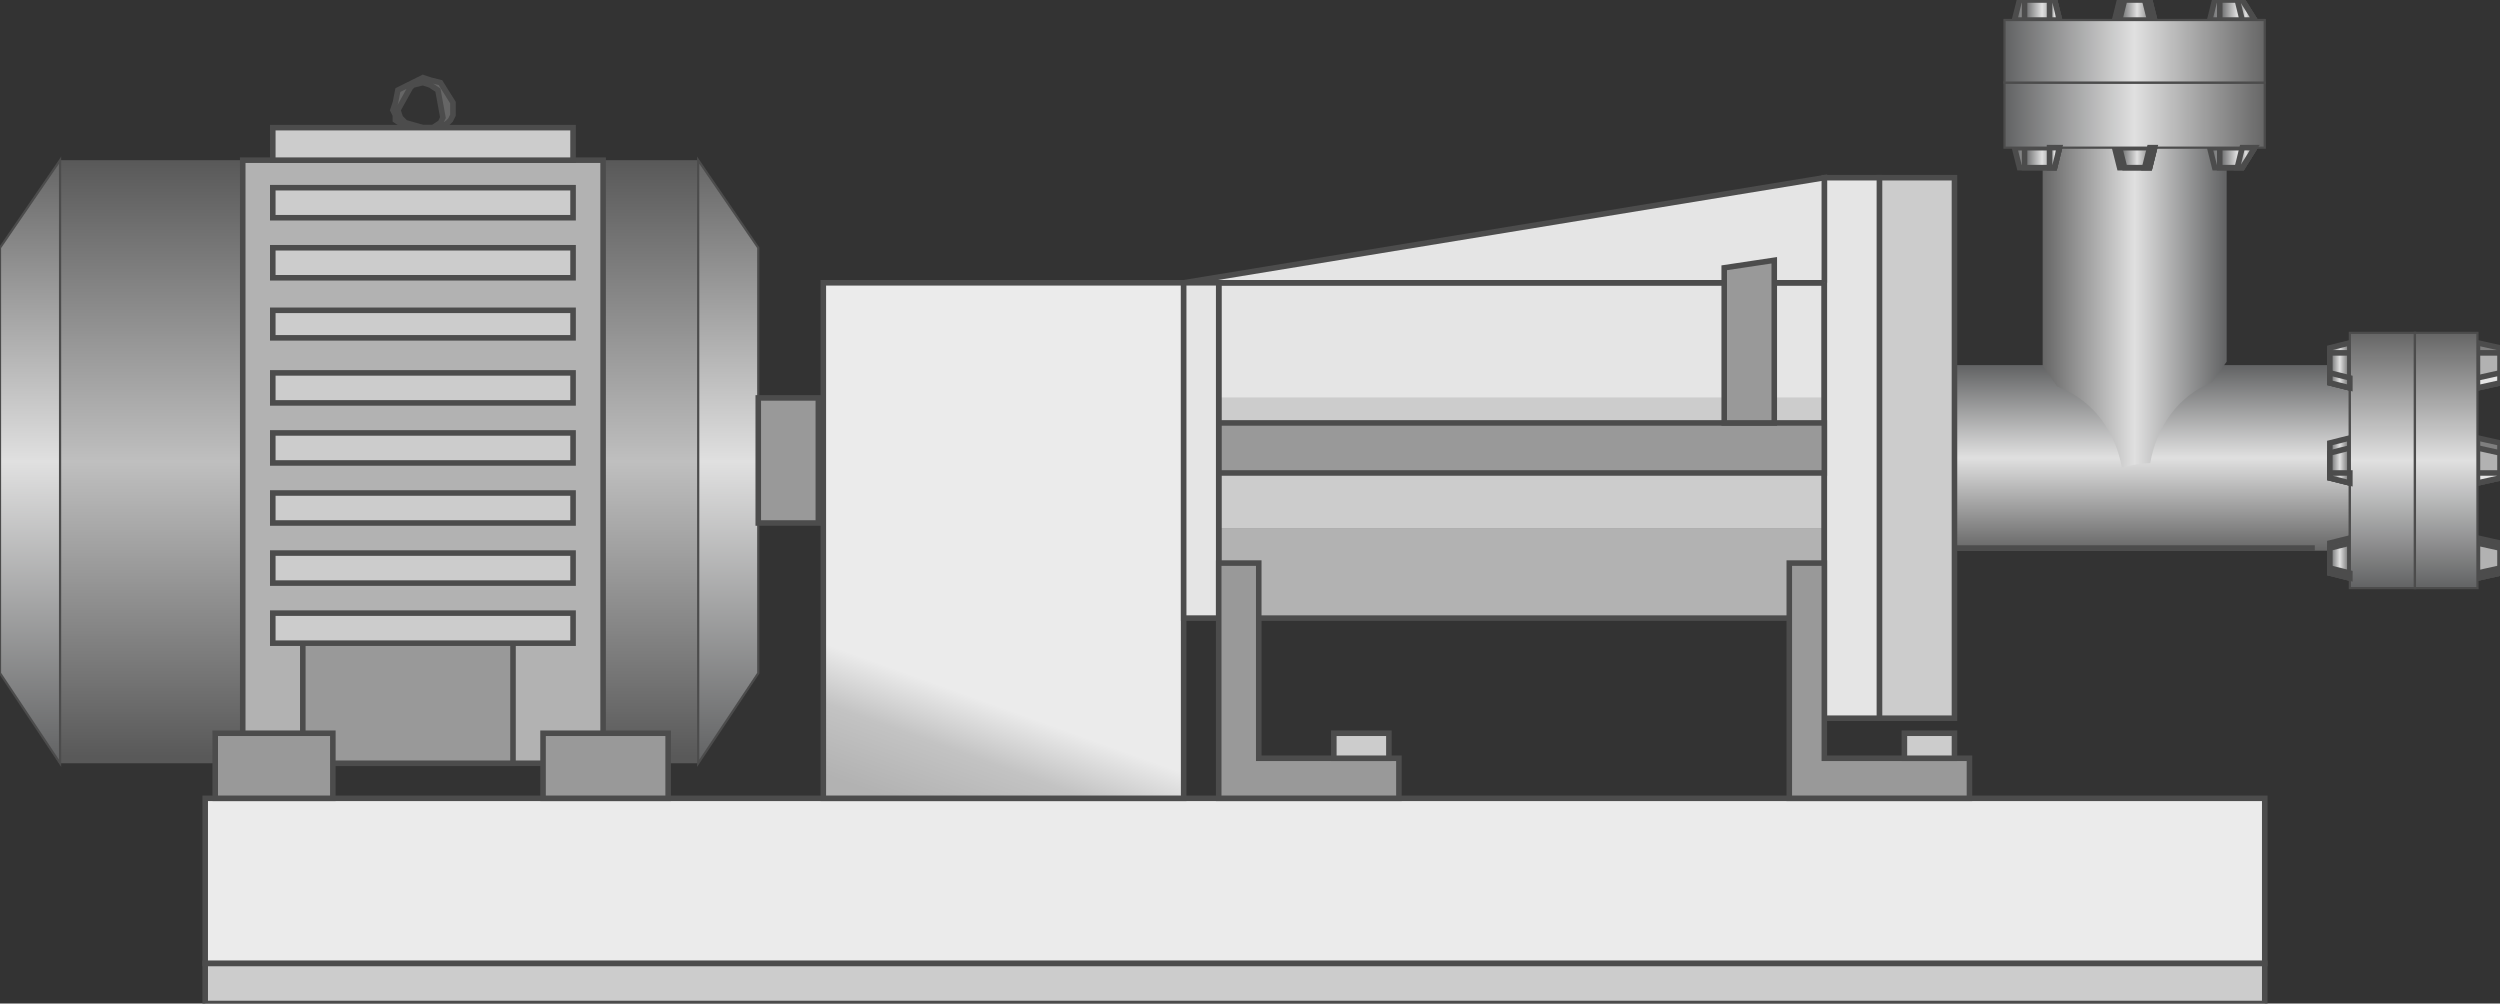 <svg xml:space="preserve" xmlns:atv="http://webmi.atvise.com/2007/svgext" version="1.1" height="45.158" enable-background="new 0 0 112.5 45.158" xmlns="http://www.w3.org/2000/svg" xmlns:xlink="http://www.w3.org/1999/xlink" width="112.5">
 <rect width="100%" height="100%" fill="#333333" stroke="none"/>
 <defs>
  <linearGradient gradientUnits="objectBoundingBox" id="SVGID_1_" x1="0.478" x2="0.522" y1="2.051" y2="-1.051">
   <stop offset="0" stop-color="#B2B2B2"/>
   <stop offset="0.15" stop-color="#CACACA"/>
   <stop offset="0.29" stop-color="#EBEBEB"/>
  </linearGradient>
  <linearGradient gradientUnits="objectBoundingBox" id="SVGID_2_" x1="0.363" x2="0.637" y1="1.045" y2="-0.045">
   <stop offset="0" stop-color="#B2B2B2"/>
   <stop offset="0.12" stop-color="#C3C3C3"/>
   <stop offset="0.22" stop-color="#EBEBEB"/>
  </linearGradient>
  <linearGradient gradientUnits="objectBoundingBox" id="SVGID_3_" x1="0.5" x2="0.5" y1="1" y2="0">
   <stop offset="0.01" stop-color="#595959"/>
   <stop offset="0.5" stop-color="#BFBFBF"/>
   <stop offset="1" stop-color="#595959"/>
  </linearGradient>
  <linearGradient gradientUnits="objectBoundingBox" id="SVGID_4_" x1="0.5" x2="0.5" y1="1" y2="0">
   <stop offset="0.01" stop-color="#646566"/>
   <stop offset="0.5" stop-color="#E0E0E0"/>
   <stop offset="1" stop-color="#666666"/>
  </linearGradient>
  <linearGradient gradientUnits="objectBoundingBox" id="SVGID_5_" x1="0.5" x2="0.5" y1="1" y2="3.2727e-17">
   <stop offset="0.01" stop-color="#646566"/>
   <stop offset="0.5" stop-color="#E0E0E0"/>
   <stop offset="1" stop-color="#666666"/>
  </linearGradient>
  <linearGradient gradientUnits="objectBoundingBox" id="SVGID_6_" x1="0.5" x2="0.5" y1="8.38145e-05" y2="1">
   <stop offset="0.01" stop-color="#646566"/>
   <stop offset="0.5" stop-color="#E0E0E0"/>
   <stop offset="1" stop-color="#666666"/>
  </linearGradient>
  <linearGradient gradientUnits="objectBoundingBox" id="SVGID_7_" x1="1" x2="-1.20773e-05" y1="0.5" y2="0.5">
   <stop offset="0.01" stop-color="#646566"/>
   <stop offset="0.5" stop-color="#E0E0E0"/>
   <stop offset="1" stop-color="#666666"/>
  </linearGradient>
  <linearGradient gradientUnits="objectBoundingBox" id="SVGID_8_" x1="1.23343e-05" x2="1" y1="0" y2="0">
   <stop offset="0.01" stop-color="#646566"/>
   <stop offset="0.5" stop-color="#E0E0E0"/>
   <stop offset="1" stop-color="#666666"/>
  </linearGradient>
  <linearGradient gradientUnits="objectBoundingBox" id="SVGID_9_" x1="-0" x2="1" y1="0.501" y2="0.501">
   <stop offset="0.01" stop-color="#646566"/>
   <stop offset="0.5" stop-color="#E0E0E0"/>
   <stop offset="1" stop-color="#666666"/>
  </linearGradient>
  <linearGradient gradientUnits="objectBoundingBox" id="SVGID_10_" x1="0" x2="0.999" y1="0.501" y2="0.501">
   <stop offset="0.01" stop-color="#646566"/>
   <stop offset="0.5" stop-color="#E0E0E0"/>
   <stop offset="1" stop-color="#666666"/>
  </linearGradient>
  <linearGradient gradientUnits="objectBoundingBox" id="SVGID_11_" x1="0" x2="1" y1="0.501" y2="0.501">
   <stop offset="0.01" stop-color="#646566"/>
   <stop offset="0.5" stop-color="#E0E0E0"/>
   <stop offset="1" stop-color="#666666"/>
  </linearGradient>
  <linearGradient gradientUnits="objectBoundingBox" id="SVGID_12_" x1="-0" x2="1" y1="0.499" y2="0.499">
   <stop offset="0.01" stop-color="#646566"/>
   <stop offset="0.5" stop-color="#E0E0E0"/>
   <stop offset="1" stop-color="#666666"/>
  </linearGradient>
  <linearGradient gradientUnits="objectBoundingBox" id="SVGID_13_" x1="0" x2="0.999" y1="0.499" y2="0.499">
   <stop offset="0.01" stop-color="#646566"/>
   <stop offset="0.5" stop-color="#E0E0E0"/>
   <stop offset="1" stop-color="#666666"/>
  </linearGradient>
  <linearGradient gradientUnits="objectBoundingBox" id="SVGID_14_" x1="0" x2="1" y1="0.499" y2="0.499">
   <stop offset="0.01" stop-color="#646566"/>
   <stop offset="0.5" stop-color="#E0E0E0"/>
   <stop offset="1" stop-color="#666666"/>
  </linearGradient>
  <linearGradient gradientUnits="objectBoundingBox" id="SVGID_15_" x1="-0" x2="1" y1="0.501" y2="0.501">
   <stop offset="0.01" stop-color="#646566"/>
   <stop offset="0.5" stop-color="#E0E0E0"/>
   <stop offset="1" stop-color="#666666"/>
  </linearGradient>
  <linearGradient gradientUnits="objectBoundingBox" id="SVGID_16_" x1="-0" x2="1" y1="0.501" y2="0.501">
   <stop offset="0.01" stop-color="#646566"/>
   <stop offset="0.5" stop-color="#E0E0E0"/>
   <stop offset="1" stop-color="#666666"/>
  </linearGradient>
  <linearGradient gradientUnits="objectBoundingBox" id="SVGID_17_" x1="-0" x2="0.999" y1="0.501" y2="0.501">
   <stop offset="0.01" stop-color="#646566"/>
   <stop offset="0.5" stop-color="#E0E0E0"/>
   <stop offset="1" stop-color="#666666"/>
  </linearGradient>
  <linearGradient gradientUnits="objectBoundingBox" id="SVGID_18_" x1="-0" x2="1" y1="0.499" y2="0.499">
   <stop offset="0.01" stop-color="#646566"/>
   <stop offset="0.5" stop-color="#E0E0E0"/>
   <stop offset="1" stop-color="#666666"/>
  </linearGradient>
  <linearGradient gradientUnits="objectBoundingBox" id="SVGID_19_" x1="-0" x2="0.999" y1="0.499" y2="0.499">
   <stop offset="0.01" stop-color="#646566"/>
   <stop offset="0.5" stop-color="#E0E0E0"/>
   <stop offset="1" stop-color="#666666"/>
  </linearGradient>
  <linearGradient gradientUnits="objectBoundingBox" id="SVGID_20_" x1="-0" x2="0.999" y1="0.499" y2="0.499">
   <stop offset="0.01" stop-color="#646566"/>
   <stop offset="0.5" stop-color="#E0E0E0"/>
   <stop offset="1" stop-color="#666666"/>
  </linearGradient>
  <linearGradient gradientUnits="objectBoundingBox" id="SVGID_21_" x1="8.53898e-06" x2="1" y1="0.5" y2="0.5">
   <stop offset="0.01" stop-color="#646566"/>
   <stop offset="0.5" stop-color="#E0E0E0"/>
   <stop offset="1" stop-color="#666666"/>
  </linearGradient>
  <linearGradient gradientUnits="objectBoundingBox" id="SVGID_22_" x1="-0" x2="1" y1="0.5" y2="0.5">
   <stop offset="0.01" stop-color="#646566"/>
   <stop offset="0.5" stop-color="#E0E0E0"/>
   <stop offset="1" stop-color="#666666"/>
  </linearGradient>
  <linearGradient gradientUnits="objectBoundingBox" id="SVGID_23_" x1="-0" x2="0.998" y1="0.5" y2="0.5">
   <stop offset="0.01" stop-color="#646566"/>
   <stop offset="0.5" stop-color="#E0E0E0"/>
   <stop offset="1" stop-color="#666666"/>
  </linearGradient>
  <linearGradient gradientUnits="objectBoundingBox" id="SVGID_24_" x1="0.001" x2="0.999" y1="0.5" y2="0.5">
   <stop offset="0.01" stop-color="#646566"/>
   <stop offset="0.5" stop-color="#E0E0E0"/>
   <stop offset="1" stop-color="#666666"/>
  </linearGradient>
  <linearGradient gradientUnits="objectBoundingBox" id="SVGID_25_" x1="-0" x2="1" y1="0.501" y2="0.501">
   <stop offset="0.01" stop-color="#646566"/>
   <stop offset="0.5" stop-color="#E0E0E0"/>
   <stop offset="1" stop-color="#666666"/>
  </linearGradient>
  <linearGradient gradientUnits="objectBoundingBox" id="SVGID_26_" x1="-0" x2="0.998" y1="0.501" y2="0.501">
   <stop offset="0.01" stop-color="#646566"/>
   <stop offset="0.5" stop-color="#E0E0E0"/>
   <stop offset="1" stop-color="#666666"/>
  </linearGradient>
  <linearGradient gradientUnits="objectBoundingBox" id="SVGID_27_" x1="0.001" x2="0.999" y1="0.501" y2="0.501">
   <stop offset="0.01" stop-color="#646566"/>
   <stop offset="0.5" stop-color="#E0E0E0"/>
   <stop offset="1" stop-color="#666666"/>
  </linearGradient>
  <linearGradient gradientUnits="objectBoundingBox" id="SVGID_28_" x1="8.53898e-06" x2="1" y1="0.5" y2="0.5">
   <stop offset="0.01" stop-color="#646566"/>
   <stop offset="0.5" stop-color="#E0E0E0"/>
   <stop offset="1" stop-color="#666666"/>
  </linearGradient>
  <linearGradient gradientUnits="objectBoundingBox" id="SVGID_29_" x1="-0" x2="1" y1="0.499" y2="0.499">
   <stop offset="0.01" stop-color="#646566"/>
   <stop offset="0.5" stop-color="#E0E0E0"/>
   <stop offset="1" stop-color="#666666"/>
  </linearGradient>
  <linearGradient gradientUnits="objectBoundingBox" id="SVGID_30_" x1="-0" x2="1" y1="0.5" y2="0.5">
   <stop offset="0.01" stop-color="#646566"/>
   <stop offset="0.5" stop-color="#E0E0E0"/>
   <stop offset="1" stop-color="#666666"/>
  </linearGradient>
  <linearGradient gradientUnits="objectBoundingBox" id="SVGID_31_" x1="-0" x2="1" y1="0.5" y2="0.5">
   <stop offset="0.01" stop-color="#646566"/>
   <stop offset="0.5" stop-color="#E0E0E0"/>
   <stop offset="1" stop-color="#666666"/>
  </linearGradient>
  <linearGradient gradientUnits="objectBoundingBox" id="SVGID_32_" x1="-0" x2="1" y1="0.499" y2="0.499">
   <stop offset="0.01" stop-color="#646566"/>
   <stop offset="0.5" stop-color="#E0E0E0"/>
   <stop offset="1" stop-color="#666666"/>
  </linearGradient>
  <linearGradient gradientUnits="objectBoundingBox" id="SVGID_33_" x1="-0" x2="1" y1="0.5" y2="0.5">
   <stop offset="0.01" stop-color="#646566"/>
   <stop offset="0.5" stop-color="#E0E0E0"/>
   <stop offset="1" stop-color="#666666"/>
  </linearGradient>
  <linearGradient gradientUnits="objectBoundingBox" id="SVGID_34_" x1="-0" x2="1" y1="0.5" y2="0.5">
   <stop offset="0.01" stop-color="#646566"/>
   <stop offset="0.5" stop-color="#E0E0E0"/>
   <stop offset="1" stop-color="#666666"/>
  </linearGradient>
  <linearGradient gradientUnits="objectBoundingBox" id="SVGID_35_" x1="0.5" x2="0.5" y1="1" y2="4.35313e-05">
   <stop offset="0.01" stop-color="#646566"/>
   <stop offset="0.5" stop-color="#E0E0E0"/>
   <stop offset="1" stop-color="#666666"/>
  </linearGradient>
  <linearGradient gradientUnits="objectBoundingBox" id="SVGID_36_" x1="-0" x2="1" y1="0.499" y2="0.499">
   <stop offset="0.01" stop-color="#646566"/>
   <stop offset="0.5" stop-color="#E0E0E0"/>
   <stop offset="1" stop-color="#666666"/>
  </linearGradient>
  <linearGradient gradientUnits="objectBoundingBox" id="SVGID_37_" x1="-0" x2="1" y1="0.501" y2="0.501">
   <stop offset="0.01" stop-color="#646566"/>
   <stop offset="0.5" stop-color="#E0E0E0"/>
   <stop offset="1" stop-color="#666666"/>
  </linearGradient>
  <linearGradient gradientUnits="objectBoundingBox" id="SVGID_38_" x1="-0" x2="1" y1="0.5" y2="0.5">
   <stop offset="0.01" stop-color="#646566"/>
   <stop offset="0.5" stop-color="#E0E0E0"/>
   <stop offset="1" stop-color="#666666"/>
  </linearGradient>
  <linearGradient gradientUnits="objectBoundingBox" id="SVGID_39_" x1="0.5" x2="0.5" y1="1" y2="4.35313e-05">
   <stop offset="0.01" stop-color="#646566"/>
   <stop offset="0.5" stop-color="#E0E0E0"/>
   <stop offset="1" stop-color="#666666"/>
  </linearGradient>
 </defs>
 <g atv:refpx="56.25" atv:refpy="22.579" id="Image_1">
  <g atv:refpx="55.574" atv:refpy="28.942" id="Group_Support">
   <path atv:refpx="55.574" atv:refpy="39.641" d="M101.914,35.924L9.234,35.924L9.234,43.357L101.914,43.357Z" fill="url(#SVGID_1_)" id="id_0" stroke="#4C4C4C" stroke-width="0.25"/>
   <path atv:refpx="55.574" atv:refpy="44.257" d="M101.914,45.158L9.234,45.158L9.234,43.356L101.914,43.356Z" fill="#CCCCCC" id="id_1" stroke="#4C4C4C" stroke-width="0.25"/>
   <path atv:refpx="45.157" atv:refpy="24.325" d="M53.266,12.726L37.049,12.726L37.049,35.924L53.265,35.924L53.265,12.726Z" fill="url(#SVGID_2_)" id="id_2" stroke="#4C4C4C" stroke-width="0.25"/>
  </g>
  <g atv:refpx="19.032" atv:refpy="4.843" id="Group_Layer_7">
   <path atv:refpx="19.032" atv:refpy="4.843" d="M19.032,6.194L19.032,5.744L18.243,5.519L18.017,5.293L17.904,4.955L18.467,3.942L18.58,3.829L19.031,3.717L19.368,3.829L19.706,4.055L19.932,5.293L19.82,5.519L19.482,5.744L19.032,5.744ZL19.369,6.082L20.158,5.519L20.271,5.406L20.383,5.181L20.383,4.955L20.383,4.618L19.82,3.717L19.369,3.604L19.032,3.491L18.806,3.604L17.905,4.054L17.793,4.617L17.68,4.955L17.793,5.181L17.793,5.406L18.805,6.082Z" fill="#666666" id="id_3" stroke="#4C4C4C" stroke-width="0.25"/>
  </g>
  <g atv:refpx="17.061" atv:refpy="20.777" id="Group_Motor_Unit">
   <path atv:refpx="17.061" atv:refpy="20.778" d="M31.419,7.208L2.703,7.208L2.703,34.347L31.419,34.347Z" fill="url(#SVGID_3_)" id="id_4"/>
   <path atv:refpx="1.351" atv:refpy="20.778" d="M2.703,7.208L0,11.149L0,30.293L2.703,34.347Z" fill="url(#SVGID_4_)" id="id_5" stroke="#4C4C4C" stroke-width="0.1"/>
   <path atv:refpx="32.77" atv:refpy="20.777" d="M31.419,34.347L34.122,30.293L34.122,11.149L31.419,7.207Z" fill="url(#SVGID_5_)" id="id_6" stroke="#4C4C4C" stroke-width="0.1"/>
  </g>
  <g atv:refpx="23.255" atv:refpy="21.566" id="Group_Motor_Holder">
   <path atv:refpx="19.032" atv:refpy="20.778" d="M10.923,7.208L27.14,7.208L27.14,34.347L10.923,34.347Z" fill="#B2B2B2" id="id_7" stroke="#4C4C4C" stroke-width="0.25"/>
   <path atv:refpx="18.355" atv:refpy="31.307" d="M23.085,28.267L13.626,28.267L13.626,34.347L23.085,34.347Z" fill="#999999" id="id_8" stroke="#4C4C4C" stroke-width="0.25"/>
   <path atv:refpx="35.474" atv:refpy="20.721" d="M34.122,17.906L36.825,17.906L36.825,23.535L34.122,23.535Z" fill="#999999" id="id_9" stroke="#4C4C4C" stroke-width="0.25"/>
   <path atv:refpx="27.252" atv:refpy="34.46" d="M30.067,32.996L24.437,32.996L24.437,35.924L30.067,35.924Z" fill="#999999" id="id_10" stroke="#4C4C4C" stroke-width="0.25"/>
   <path atv:refpx="12.332" atv:refpy="34.46" d="M14.978,32.996L9.685,32.996L9.685,35.924L14.978,35.924Z" fill="#999999" id="id_11" stroke="#4C4C4C" stroke-width="0.25"/>
  </g>
  <g atv:refpx="19.032" atv:refpy="17.343" id="Group_Vent">
   <path atv:refpx="19.032" atv:refpy="9.122" d="M25.788,8.446L12.275,8.446L12.275,9.798L25.788,9.798Z" fill="#CCCCCC" id="id_12" stroke="#4C4C4C" stroke-width="0.25"/>
   <path atv:refpx="19.032" atv:refpy="11.825" d="M25.788,11.149L12.275,11.149L12.275,12.5L25.788,12.5Z" fill="#CCCCCC" id="id_13" stroke="#4C4C4C" stroke-width="0.25"/>
   <path atv:refpx="19.032" atv:refpy="6.476" d="M25.788,5.744L12.275,5.744L12.275,7.208L25.788,7.208Z" fill="#CCCCCC" id="id_14" stroke="#4C4C4C" stroke-width="0.25"/>
   <path atv:refpx="19.032" atv:refpy="14.584" d="M25.788,13.964L12.275,13.964L12.275,15.203L25.788,15.203Z" fill="#CCCCCC" id="id_15" stroke="#4C4C4C" stroke-width="0.25"/>
   <path atv:refpx="19.032" atv:refpy="20.157" d="M25.788,19.482L12.275,19.482L12.275,20.833L25.788,20.833Z" fill="#CCCCCC" id="id_16" stroke="#4C4C4C" stroke-width="0.25"/>
   <path atv:refpx="19.032" atv:refpy="22.86" d="M25.788,22.185L12.275,22.185L12.275,23.535L25.788,23.535Z" fill="#CCCCCC" id="id_17" stroke="#4C4C4C" stroke-width="0.25"/>
   <path atv:refpx="19.032" atv:refpy="17.456" d="M25.788,16.78L12.275,16.78L12.275,18.131L25.788,18.131Z" fill="#CCCCCC" id="id_18" stroke="#4C4C4C" stroke-width="0.25"/>
   <path atv:refpx="19.032" atv:refpy="25.564" d="M25.788,24.888L12.275,24.888L12.275,26.24L25.788,26.24Z" fill="#CCCCCC" id="id_19" stroke="#4C4C4C" stroke-width="0.25"/>
   <path atv:refpx="19.032" atv:refpy="28.267" d="M25.788,27.591L12.275,27.591L12.275,28.943L25.788,28.943Z" fill="#CCCCCC" id="id_20" stroke="#4C4C4C" stroke-width="0.25"/>
  </g>
  <g atv:refpx="100.183" atv:refpy="13.232" id="Group_Inlet_Outlet">
   <rect atv:refpx="96.781" atv:refpy="20.606" fill="url(#SVGID_6_)" height="8.352" id="id_21" width="17.832" x="87.865" y="16.43"/>
   <path atv:refpx="96.059" atv:refpy="13.377" d="M95.486,21.042C95.877,20.927 96.301,20.859 96.76,20.841C97.033,19.271 97.96,17.838 99.553,17.194L100.199,16.274L100.199,5.711L91.919,5.711L91.919,16.466L92.578,17.397C94.227,18.012 95.195,19.453 95.486,21.042" fill="url(#SVGID_7_)" id="id_22"/>
   <path atv:refpx="96.058" atv:refpy="25.163" d="M87.951,24.663L104.166,24.663" fill="url(#SVGID_8_)" id="id_23" stroke="#4C4C4C" stroke-width="0.25"/>
   <path atv:refpx="100.451" atv:refpy="0.451" d="M99.438,0.901L99.662,0L100.9,0L101.463,0.901Z" fill="url(#SVGID_9_)" id="id_24" stroke="#4C4C4C" stroke-width="0.25"/>
   <path atv:refpx="96.059" atv:refpy="0.451" d="M95.158,0.901L95.383,0L96.735,0L96.96,0.901Z" fill="url(#SVGID_10_)" id="id_25" stroke="#4C4C4C" stroke-width="0.25"/>
   <path atv:refpx="91.666" atv:refpy="0.451" d="M90.653,0.901L90.879,0L92.455,0L92.679,0.901Z" fill="url(#SVGID_11_)" id="id_26" stroke="#4C4C4C" stroke-width="0.25"/>
   <path atv:refpx="100.451" atv:refpy="7.095" d="M99.438,6.645L99.663,7.545L100.901,7.545L101.464,6.645Z" fill="url(#SVGID_12_)" id="id_27" stroke="#4C4C4C" stroke-width="0.25"/>
   <path atv:refpx="96.059" atv:refpy="7.095" d="M95.158,6.645L95.383,7.545L96.735,7.545L96.96,6.645Z" fill="url(#SVGID_13_)" id="id_28" stroke="#4C4C4C" stroke-width="0.25"/>
   <path atv:refpx="91.666" atv:refpy="7.095" d="M90.653,6.645L90.879,7.545L92.455,7.545L92.679,6.645Z" fill="url(#SVGID_14_)" id="id_29" stroke="#4C4C4C" stroke-width="0.25"/>
   <path atv:refpx="100.675" atv:refpy="0.451" d="M99.887,0.901L99.887,0L100.901,0L101.464,0.901Z" fill="url(#SVGID_15_)" id="id_30" stroke="#4C4C4C" stroke-width="0.25"/>
   <path atv:refpx="96.171" atv:refpy="0.451" d="M95.383,0.901L95.607,0L96.734,0L96.958,0.901Z" fill="url(#SVGID_16_)" id="id_31" stroke="#4C4C4C" stroke-width="0.25"/>
   <path atv:refpx="91.892" atv:refpy="0.451" d="M91.104,0.901L91.104,0L92.456,0L92.681,0.901Z" fill="url(#SVGID_17_)" id="id_32" stroke="#4C4C4C" stroke-width="0.25"/>
   <path atv:refpx="100.675" atv:refpy="7.095" d="M99.887,6.645L99.887,7.545L100.901,7.545L101.464,6.645Z" fill="url(#SVGID_18_)" id="id_33" stroke="#4C4C4C" stroke-width="0.25"/>
   <path atv:refpx="96.171" atv:refpy="7.095" d="M95.383,6.645L95.607,7.545L96.734,7.545L96.959,6.645Z" fill="url(#SVGID_19_)" id="id_34" stroke="#4C4C4C" stroke-width="0.25"/>
   <path atv:refpx="91.892" atv:refpy="7.095" d="M91.104,6.645L91.104,7.545L92.456,7.545L92.681,6.645Z" fill="url(#SVGID_20_)" id="id_35" stroke="#4C4C4C" stroke-width="0.25"/>
   <path atv:refpx="96.059" atv:refpy="5.181" d="M101.914,6.645L101.914,3.717L90.203,3.717L90.203,6.645Z" fill="url(#SVGID_21_)" id="id_36" stroke="#4C4C4C" stroke-width="0.1"/>
   <path atv:refpx="101.07" atv:refpy="7.095" d="M100.676,7.545L100.901,7.545L101.464,6.644L100.9,6.644Z" fill="url(#SVGID_22_)" id="id_37" stroke="#4C4C4C" stroke-width="0.25"/>
   <path atv:refpx="96.734" atv:refpy="7.095" d="M96.509,7.545L96.735,7.545L96.96,6.644L96.735,6.644Z" fill="url(#SVGID_23_)" id="id_38" stroke="#4C4C4C" stroke-width="0.25"/>
   <path atv:refpx="92.454" atv:refpy="7.095" d="M92.229,7.545L92.455,7.545L92.679,6.644L92.229,6.644L92.229,7.545Z" fill="url(#SVGID_24_)" id="id_39" stroke="#4C4C4C" stroke-width="0.25"/>
   <path atv:refpx="101.07" atv:refpy="0.451" d="M100.676,0L100.901,0L101.464,0.901L100.9,0.901Z" fill="url(#SVGID_25_)" id="id_40" stroke="#4C4C4C" stroke-width="0.25"/>
   <path atv:refpx="96.734" atv:refpy="0.451" d="M96.509,0L96.735,0L96.96,0.901L96.735,0.901Z" fill="url(#SVGID_26_)" id="id_41" stroke="#4C4C4C" stroke-width="0.25"/>
   <path atv:refpx="92.454" atv:refpy="0.451" d="M92.229,0L92.455,0L92.679,0.901L92.229,0.901L92.229,0Z" fill="url(#SVGID_27_)" id="id_42" stroke="#4C4C4C" stroke-width="0.25"/>
   <path atv:refpx="96.059" atv:refpy="2.309" d="M101.914,0.901L101.914,3.716L90.203,3.716L90.203,0.901Z" fill="url(#SVGID_28_)" id="id_43" stroke="#4C4C4C" stroke-width="0.1"/>
   <path atv:refpx="111.993" atv:refpy="25.113" d="M111.486,24.212L112.5,24.438L112.5,25.788L111.486,26.014Z" fill="#7F7F7F" id="id_44" stroke="#4C4C4C" stroke-width="0.25"/>
   <path atv:refpx="111.993" atv:refpy="20.721" d="M111.486,19.708L112.5,19.933L112.5,21.509L111.486,21.735Z" fill="#7F7F7F" id="id_45" stroke="#4C4C4C" stroke-width="0.25"/>
   <path atv:refpx="111.993" atv:refpy="16.442" d="M111.486,15.428L112.5,15.653L112.5,17.23L111.486,17.455Z" fill="#7F7F7F" id="id_46" stroke="#4C4C4C" stroke-width="0.25"/>
   <path atv:refpx="105.292" atv:refpy="25.113" d="M105.743,24.212L104.842,24.438L104.842,25.788L105.743,26.014Z" fill="url(#SVGID_29_)" id="id_47" stroke="#4C4C4C" stroke-width="0.25"/>
   <path atv:refpx="105.292" atv:refpy="20.721" d="M105.743,19.708L104.842,19.933L104.842,21.509L105.743,21.735Z" fill="url(#SVGID_30_)" id="id_48" stroke="#4C4C4C" stroke-width="0.25"/>
   <path atv:refpx="105.292" atv:refpy="16.442" d="M105.743,15.428L104.842,15.653L104.842,17.23L105.743,17.455Z" fill="url(#SVGID_31_)" id="id_49" stroke="#4C4C4C" stroke-width="0.25"/>
   <path atv:refpx="111.993" atv:refpy="25.226" d="M111.486,24.438L112.5,24.663L112.5,25.788L111.486,26.014Z" fill="#B2B2B2" id="id_50" stroke="#4C4C4C" stroke-width="0.25"/>
   <path atv:refpx="111.993" atv:refpy="20.946" d="M111.486,20.158L112.5,20.383L112.5,21.509L111.486,21.734Z" fill="#B2B2B2" id="id_51" stroke="#4C4C4C" stroke-width="0.25"/>
   <path atv:refpx="111.993" atv:refpy="16.667" d="M111.486,15.879L112.5,15.879L112.5,17.23L111.486,17.455Z" fill="#B2B2B2" id="id_52" stroke="#4C4C4C" stroke-width="0.25"/>
   <path atv:refpx="105.292" atv:refpy="25.226" d="M105.743,24.438L104.842,24.663L104.842,25.788L105.743,26.014Z" fill="url(#SVGID_32_)" id="id_53" stroke="#4C4C4C" stroke-width="0.25"/>
   <path atv:refpx="105.292" atv:refpy="20.946" d="M105.743,20.158L104.842,20.383L104.842,21.509L105.743,21.734Z" fill="url(#SVGID_33_)" id="id_54" stroke="#4C4C4C" stroke-width="0.25"/>
   <path atv:refpx="105.292" atv:refpy="16.667" d="M105.743,15.879L104.842,15.879L104.842,17.23L105.743,17.455Z" fill="url(#SVGID_34_)" id="id_55" stroke="#4C4C4C" stroke-width="0.25"/>
   <path atv:refpx="107.207" atv:refpy="20.721" d="M105.743,26.464L108.672,26.464L108.672,14.978L105.743,14.978Z" fill="url(#SVGID_35_)" id="id_56" stroke="#4C4C4C" stroke-width="0.1"/>
   <path atv:refpx="105.292" atv:refpy="25.788" d="M104.842,25.563L104.842,25.788L105.743,26.014L105.743,25.788Z" fill="url(#SVGID_36_)" id="id_57" stroke="#4C4C4C" stroke-width="0.25"/>
   <path atv:refpx="105.292" atv:refpy="21.509" d="M104.842,21.284L104.842,21.509L105.743,21.734L105.743,21.284Z" fill="url(#SVGID_37_)" id="id_58" stroke="#4C4C4C" stroke-width="0.25"/>
   <path atv:refpx="105.292" atv:refpy="17.117" d="M104.842,16.78L104.842,17.23L105.743,17.455L105.743,17.005Z" fill="url(#SVGID_38_)" id="id_59" stroke="#4C4C4C" stroke-width="0.25"/>
   <path atv:refpx="111.993" atv:refpy="25.788" d="M112.5,25.563L112.5,25.788L111.486,26.014L111.486,25.788Z" fill="#E5E5E5" id="id_60" stroke="#4C4C4C" stroke-width="0.25"/>
   <path atv:refpx="111.993" atv:refpy="21.509" d="M112.5,21.284L112.5,21.509L111.486,21.734L111.486,21.284Z" fill="#E5E5E5" id="id_61" stroke="#4C4C4C" stroke-width="0.25"/>
   <path atv:refpx="111.993" atv:refpy="17.117" d="M112.5,16.78L112.5,17.23L111.486,17.455L111.486,17.005Z" fill="#E5E5E5" id="id_62" stroke="#4C4C4C" stroke-width="0.25"/>
   <path atv:refpx="110.079" atv:refpy="20.721" d="M111.486,26.464L108.672,26.464L108.672,14.978L111.485,14.978Z" fill="url(#SVGID_39_)" id="id_63" stroke="#4C4C4C" stroke-width="0.1"/>
  </g>
  <g atv:refpx="70.608" atv:refpy="20.158" id="Group_Mixer">
   <path atv:refpx="68.469" atv:refpy="25.789" d="M82.095,23.762L54.842,23.762L54.842,27.816L82.094,27.816L82.094,23.762Z" fill="#B2B2B2" id="id_64"/>
   <path atv:refpx="68.469" atv:refpy="20.834" d="M82.095,17.906L54.842,17.906L54.842,23.762L82.094,23.762L82.094,17.906Z" fill="#CCCCCC" id="id_65"/>
   <path atv:refpx="68.469" atv:refpy="15.316" d="M82.095,17.906L54.842,17.906L54.842,12.726L82.094,12.726L82.094,17.906Z" fill="#E5E5E5" id="id_66"/>
   <path atv:refpx="68.469" atv:refpy="20.271" d="M82.095,12.726L54.842,12.726L54.842,27.816L82.094,27.816L82.094,12.726" fill="none" id="id_67" stroke="#4C4C4C" stroke-width="0.25"/>
   <path atv:refpx="86.261" atv:refpy="20.158" d="M87.951,32.32L84.571,32.32L84.571,7.996L87.951,7.996Z" fill="#CCCCCC" id="id_68" stroke="#4C4C4C" stroke-width="0.25"/>
   <path atv:refpx="83.334" atv:refpy="20.158" d="M82.095,32.32L84.573,32.32L84.573,7.996L82.095,7.996Z" fill="#E5E5E5" id="id_69" stroke="#4C4C4C" stroke-width="0.25"/>
   <path atv:refpx="68.469" atv:refpy="20.158" d="M82.095,21.284L54.842,21.284L54.842,19.032L82.094,19.032L82.094,21.284Z" fill="#999999" id="id_70" stroke="#4C4C4C" stroke-width="0.25"/>
   <path atv:refpx="67.68" atv:refpy="10.361" d="M82.095,12.726L82.095,7.996L53.266,12.725L82.095,12.725Z" fill="#E5E5E5" id="id_71" stroke="#4C4C4C" stroke-width="0.25"/>
   <path atv:refpx="54.053" atv:refpy="20.27" d="M54.842,27.815L53.265,27.815L53.265,12.725L54.842,12.725Z" fill="#E5E5E5" id="id_72" stroke="#4C4C4C" stroke-width="0.25"/>
   <path atv:refpx="78.716" atv:refpy="15.372" d="M79.842,19.032L79.842,11.712L77.59,12.05L77.59,19.032Z" fill="#999999" id="id_73" stroke="#4C4C4C" stroke-width="0.25"/>
  </g>
  <g atv:refpx="71.734" atv:refpy="30.631" id="Group_Clamp">
   <path atv:refpx="84.572" atv:refpy="30.631" d="M88.626,35.924L88.626,34.122L82.095,34.122L82.095,25.339L80.518,25.339L80.518,35.924Z" fill="#999999" id="id_74" stroke="#4C4C4C" stroke-width="0.25"/>
   <path atv:refpx="86.825" atv:refpy="33.559" d="M87.951,34.122L85.698,34.122L85.698,32.996L87.951,32.996Z" fill="#CCCCCC" id="id_75" stroke="#4C4C4C" stroke-width="0.25"/>
   <path atv:refpx="58.897" atv:refpy="30.631" d="M62.951,35.924L62.951,34.122L56.644,34.122L56.644,25.339L54.842,25.339L54.842,35.924Z" fill="#999999" id="id_76" stroke="#4C4C4C" stroke-width="0.25"/>
   <path atv:refpx="61.261" atv:refpy="33.559" d="M62.5,34.122L60.022,34.122L60.022,32.996L62.5,32.996Z" fill="#CCCCCC" id="id_77" stroke="#4C4C4C" stroke-width="0.25"/>
  </g>
 </g>
</svg>
